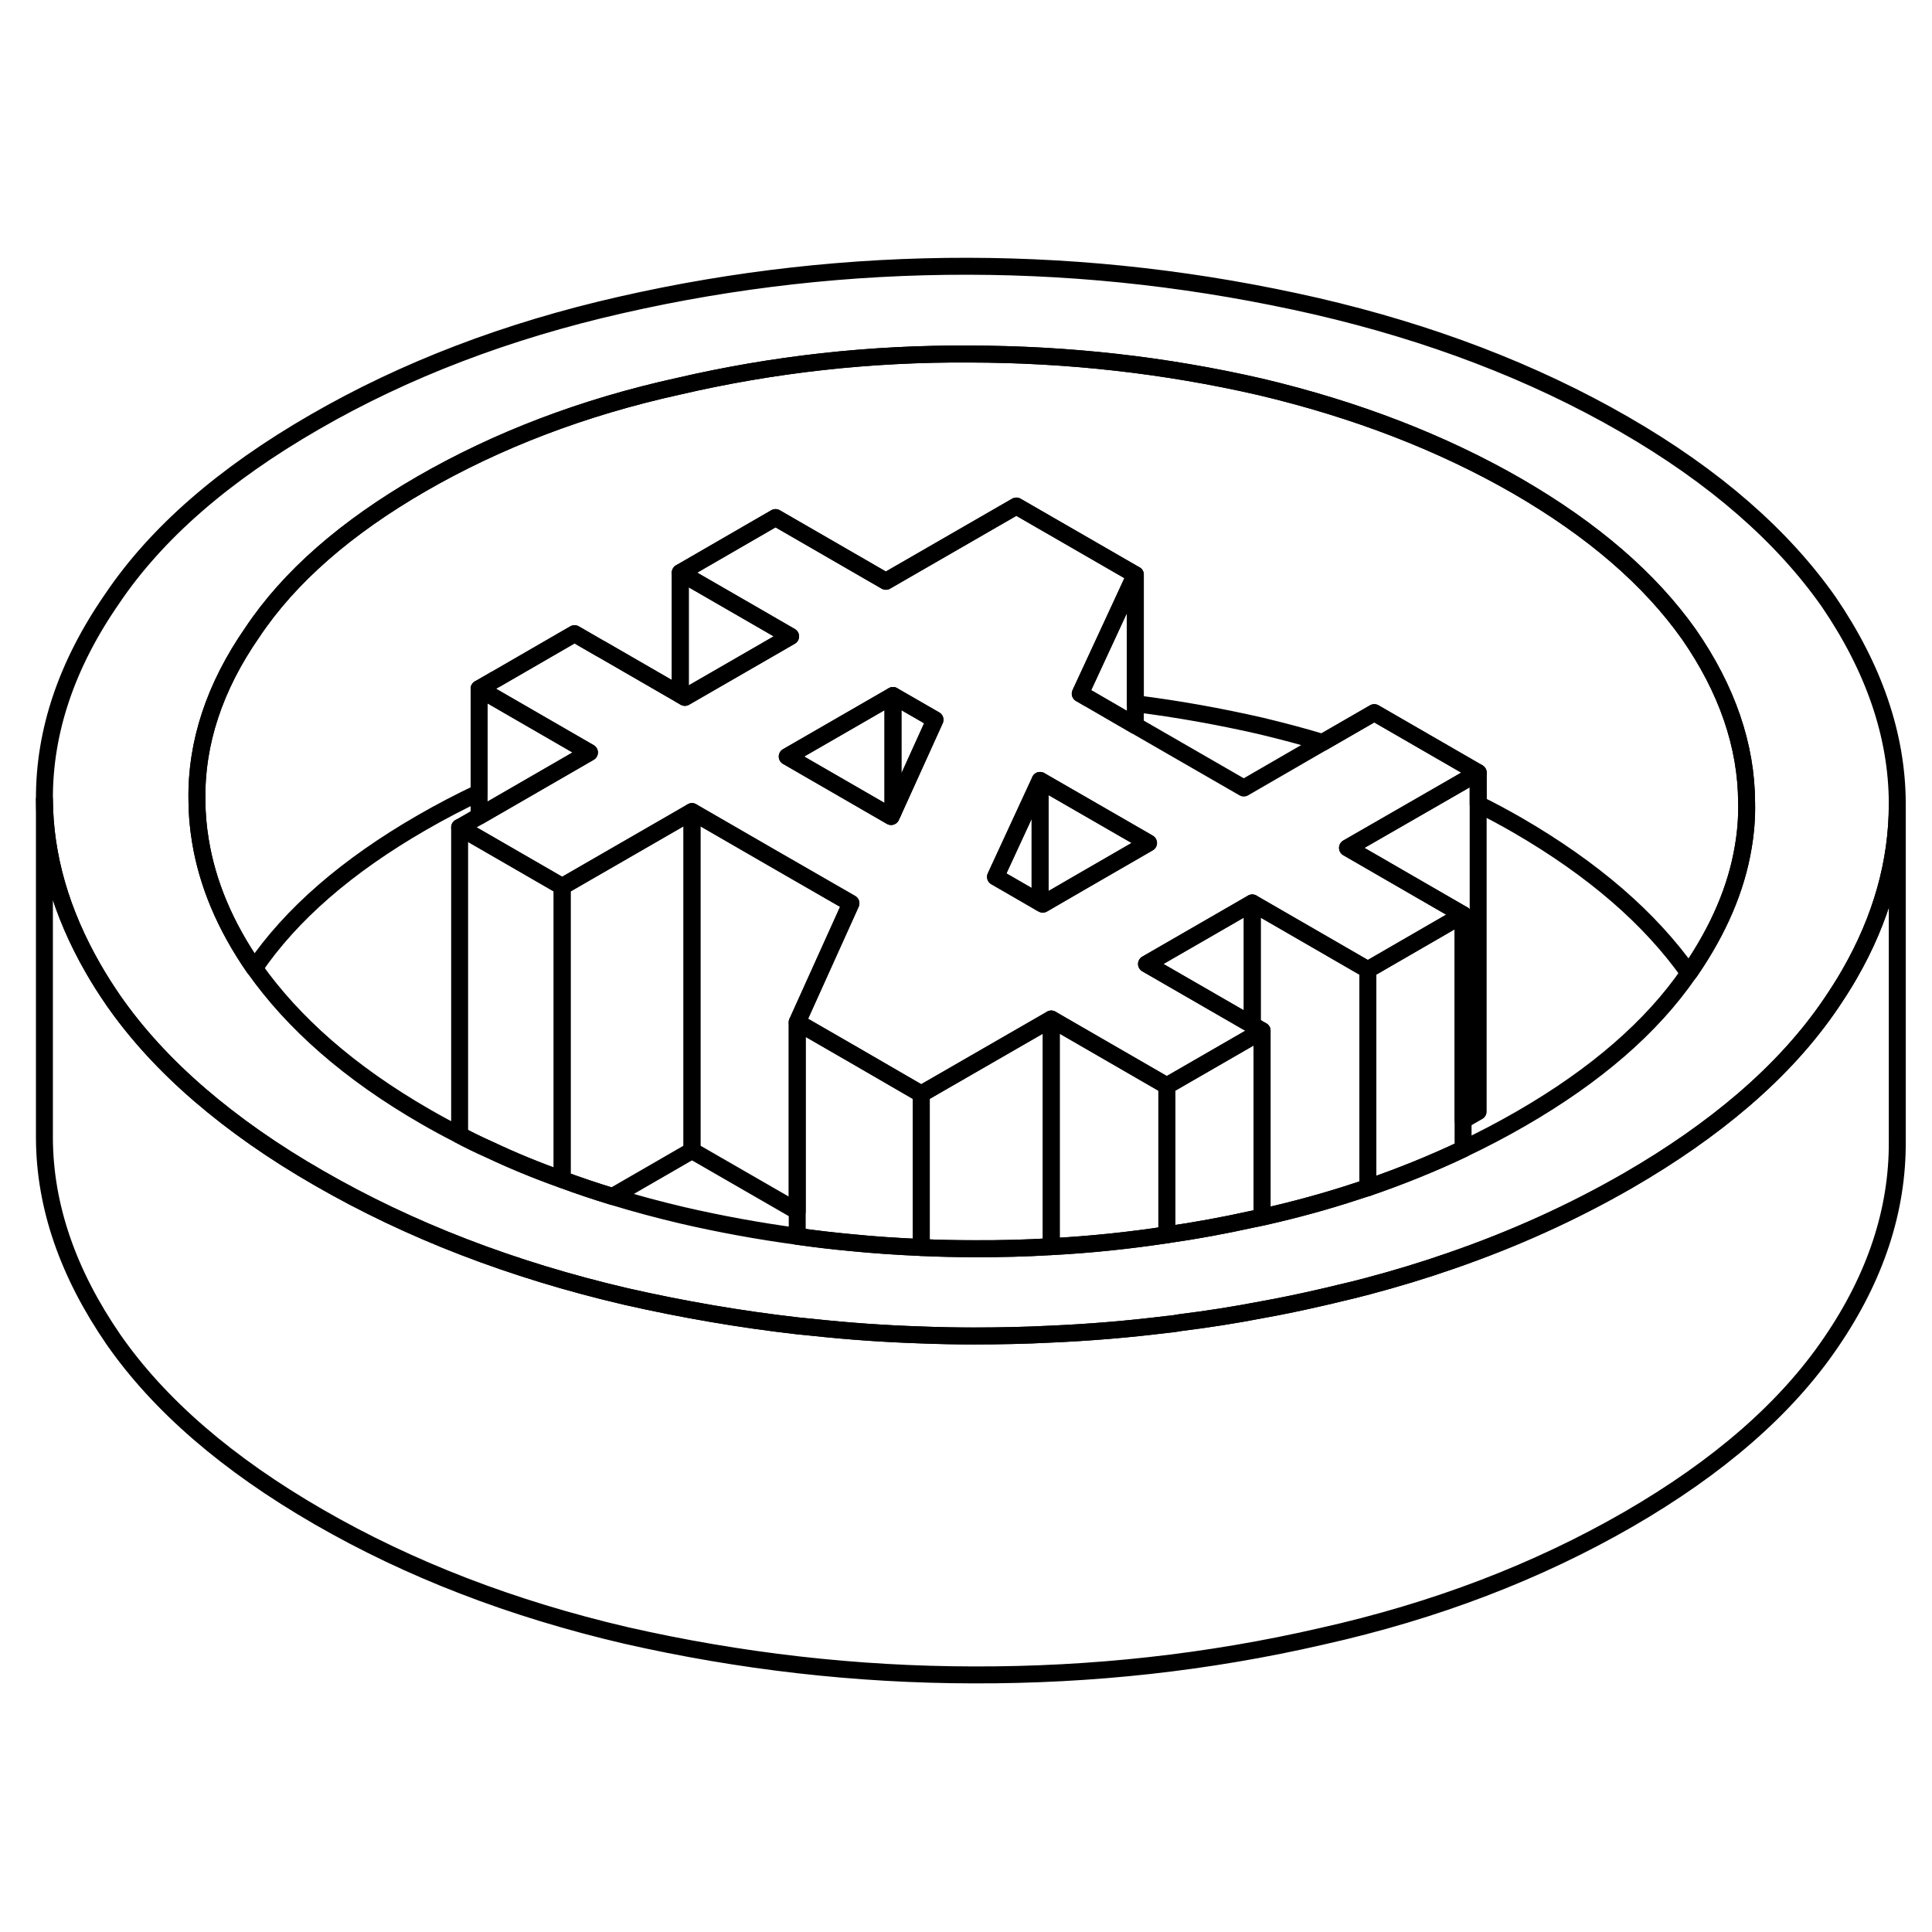 <svg width="48" height="48" viewBox="0 0 114 88" fill="none" xmlns="http://www.w3.org/2000/svg" stroke-width="1px"
     stroke-linecap="round" stroke-linejoin="round">
    <path d="M107.911 22.52C105.181 18.631 101.181 15.12 95.841 12.04C90.451 8.931 84.371 6.621 77.681 5.071C70.911 3.521 64.071 2.721 57.111 2.711C50.161 2.701 43.321 3.471 36.651 4.991C29.901 6.521 23.881 8.831 18.571 11.9C13.211 14.991 9.221 18.46 6.611 22.34C3.931 26.21 2.601 30.16 2.621 34.17C2.641 37.531 3.601 40.84 5.481 44.12C5.851 44.77 6.261 45.41 6.701 46.05C8.061 48.001 9.761 49.861 11.811 51.62C13.811 53.34 16.141 54.98 18.811 56.511C24.161 59.6 30.201 61.931 36.931 63.501C40.271 64.26 43.641 64.841 47.041 65.231C47.341 65.26 47.641 65.29 47.941 65.32C50.071 65.55 52.211 65.701 54.361 65.77C55.391 65.811 56.421 65.831 57.451 65.831C58.981 65.831 60.511 65.8 62.031 65.721C64.321 65.621 66.591 65.43 68.851 65.15C69.121 65.13 69.391 65.091 69.661 65.04C71.271 64.841 72.871 64.591 74.471 64.281C75.651 64.07 76.831 63.821 78.001 63.55C78.371 63.471 78.731 63.38 79.091 63.291H79.101C79.641 63.17 80.171 63.031 80.711 62.891C82.371 62.45 83.991 61.961 85.571 61.41C89.321 60.12 92.821 58.531 96.081 56.651C98.641 55.17 100.901 53.59 102.851 51.92C104.941 50.13 106.671 48.23 108.041 46.211C108.431 45.63 108.801 45.06 109.131 44.48C111.021 41.2 111.951 37.85 111.951 34.461V34.37C111.931 30.36 110.561 26.41 107.911 22.52ZM102.861 36.99C102.451 39.45 101.401 41.87 99.761 44.27C99.731 44.321 99.691 44.37 99.651 44.42C97.471 47.59 94.161 50.461 89.761 53.001C88.651 53.641 87.511 54.24 86.331 54.8C84.541 55.651 82.661 56.41 80.711 57.081C80.471 57.151 80.231 57.23 79.991 57.31C78.261 57.88 76.471 58.37 74.611 58.791C74.561 58.8 74.521 58.81 74.471 58.821C74.281 58.861 74.081 58.91 73.891 58.941C72.221 59.31 70.541 59.62 68.851 59.861C66.601 60.2 64.321 60.441 62.031 60.56C60.521 60.651 59.001 60.691 57.471 60.681C56.431 60.681 55.391 60.66 54.361 60.611C52.971 60.55 51.581 60.461 50.201 60.321C49.141 60.221 48.091 60.1 47.041 59.95C44.761 59.641 42.501 59.23 40.261 58.711C38.851 58.38 37.481 58.011 36.141 57.6C35.131 57.291 34.141 56.961 33.171 56.6C31.681 56.071 30.241 55.48 28.851 54.821C28.261 54.56 27.691 54.281 27.121 53.98C26.431 53.63 25.751 53.261 25.091 52.88C20.631 50.31 17.301 47.37 15.011 44.13C15.001 44.13 15.001 44.12 15.001 44.12C13.281 41.641 12.231 39.13 11.821 36.59C11.691 35.8 11.621 35.001 11.621 34.211C11.561 30.84 12.661 27.52 14.891 24.311C17.071 21.041 20.421 18.12 24.891 15.54C29.351 12.97 34.401 11.03 40.041 9.791C45.631 8.491 51.381 7.851 57.221 7.891C63.011 7.901 68.731 8.531 74.381 9.831C79.991 11.161 85.061 13.111 89.521 15.681C94.011 18.28 97.351 21.18 99.651 24.421C101.911 27.68 103.051 31.011 103.061 34.361C103.081 35.24 103.011 36.12 102.861 36.99Z" stroke="currentColor" stroke-linejoin="round"/>
    <path d="M54.361 51.55V60.61C52.971 60.55 51.581 60.46 50.201 60.32C49.141 60.22 48.091 60.1 47.041 59.95V47.32L50.491 49.31L54.251 51.49L54.361 51.55Z" stroke="currentColor" stroke-linejoin="round"/>
    <path d="M33.171 39.31V56.6C31.681 56.07 30.241 55.48 28.851 54.82C28.261 54.56 27.691 54.28 27.121 53.98V35.82L28.271 36.48L33.171 39.31Z" stroke="currentColor" stroke-linejoin="round"/>
    <path d="M40.831 34.891V54.891L36.141 57.601C35.131 57.291 34.141 56.961 33.171 56.601V39.311L40.141 35.291L40.831 34.891Z" stroke="currentColor" stroke-linejoin="round"/>
    <path d="M50.211 40.301L47.041 47.321V58.471L40.831 54.891V34.891L45.591 37.641L50.211 40.301Z" stroke="currentColor" stroke-linejoin="round"/>
    <path d="M68.851 51.07V59.86C66.601 60.2 64.321 60.44 62.031 60.56V47.13L68.851 51.07Z" stroke="currentColor" stroke-linejoin="round"/>
    <path d="M73.891 40.281V47.481L67.651 43.881L73.891 40.281Z" stroke="currentColor" stroke-linejoin="round"/>
    <path d="M74.471 47.82V58.82C74.281 58.86 74.081 58.91 73.891 58.94C72.221 59.31 70.541 59.62 68.851 59.86V51.07L69.011 50.97H69.021L73.891 48.16L74.471 47.82Z" stroke="currentColor" stroke-linejoin="round"/>
    <path d="M80.711 44.221V57.081C80.471 57.151 80.231 57.231 79.991 57.311C78.261 57.881 76.471 58.371 74.611 58.791C74.561 58.801 74.521 58.811 74.471 58.821V47.821L73.891 47.481V40.281L80.711 44.221Z" stroke="currentColor" stroke-linejoin="round"/>
    <path d="M86.331 40.971V54.801C84.541 55.651 82.661 56.411 80.711 57.081V44.221L86.331 40.971Z" stroke="currentColor" stroke-linejoin="round"/>
    <path d="M66.991 20.911V29.811L64.251 28.221H64.241L63.741 27.931L65.951 23.161L66.991 20.911Z" stroke="currentColor" stroke-linejoin="round"/>
    <path d="M46.651 24.55L40.411 28.151L40.141 27.991V20.791L44.871 23.52L46.651 24.55Z" stroke="currentColor" stroke-linejoin="round"/>
    <path d="M103.061 34.36C103.081 35.24 103.011 36.12 102.861 36.99C102.451 39.45 101.401 41.87 99.761 44.27C99.731 44.32 99.692 44.37 99.651 44.42C97.352 41.18 94.011 38.28 89.522 35.68C88.772 35.25 88.001 34.83 87.221 34.45V32.59L81.091 29.05L78.041 30.81C76.852 30.45 75.632 30.13 74.382 29.83C71.931 29.27 69.472 28.83 66.992 28.52V20.91L59.971 16.86L52.272 21.3L45.761 17.54L40.142 20.79V27.99L35.452 25.28H35.441L33.901 24.39L29.232 27.09H29.221L28.271 27.64V33.77C27.111 34.32 25.982 34.91 24.892 35.54C20.502 38.07 17.192 40.93 15.011 44.13C15.002 44.13 15.002 44.12 15.002 44.12C13.281 41.64 12.232 39.13 11.822 36.59C11.691 35.8 11.621 35 11.621 34.21C11.562 30.84 12.662 27.52 14.892 24.31C17.072 21.04 20.422 18.12 24.892 15.54C29.352 12.97 34.401 11.03 40.041 9.79C45.632 8.49 51.381 7.85 57.221 7.89C63.011 7.9 68.731 8.53 74.382 9.83C79.992 11.16 85.061 13.11 89.522 15.68C94.011 18.28 97.352 21.18 99.651 24.42C101.911 27.68 103.051 31.01 103.061 34.36Z" stroke="currentColor" stroke-linejoin="round"/>
    <path d="M67.771 36.741L66.991 37.191L63.771 39.051L61.531 40.351L61.371 40.261V33.051L66.991 36.291L67.771 36.741Z" stroke="currentColor" stroke-linejoin="round"/>
    <path d="M111.951 34.46V54.37C111.971 58.39 110.681 62.35 108.041 66.21C105.391 70.11 101.391 73.58 96.081 76.65C90.721 79.74 84.711 82.05 78.001 83.55C71.281 85.1 64.411 85.85 57.451 85.83C50.501 85.82 43.661 85.03 36.931 83.5C30.201 81.93 24.161 79.6 18.811 76.51C13.421 73.4 9.391 69.91 6.701 66.05C4.011 62.14 2.641 58.19 2.621 54.17V34.17C2.641 37.53 3.601 40.84 5.481 44.12C5.851 44.77 6.261 45.41 6.701 46.05C8.061 48 9.761 49.86 11.811 51.62C13.811 53.34 16.141 54.98 18.811 56.51C24.161 59.6 30.201 61.93 36.931 63.5C40.271 64.26 43.641 64.84 47.041 65.23C47.341 65.26 47.641 65.29 47.941 65.32C50.071 65.55 52.211 65.7 54.361 65.77C55.391 65.81 56.421 65.83 57.451 65.83C58.981 65.83 60.511 65.8 62.031 65.72C64.321 65.62 66.591 65.43 68.851 65.15C69.121 65.13 69.391 65.09 69.661 65.04C71.271 64.84 72.871 64.59 74.471 64.28C75.651 64.07 76.831 63.82 78.001 63.55C78.371 63.47 78.731 63.38 79.091 63.29H79.101C79.641 63.17 80.171 63.03 80.711 62.89C82.371 62.45 83.991 61.96 85.571 61.41C89.321 60.12 92.821 58.53 96.081 56.65C98.641 55.17 100.901 53.59 102.851 51.92C104.941 50.13 106.671 48.23 108.041 46.21C108.431 45.63 108.801 45.06 109.131 44.48C111.021 41.2 111.951 37.85 111.951 34.46Z" stroke="currentColor" stroke-linejoin="round"/>
    <path d="M87.221 32.59V52.59L86.331 53.1V40.97L79.511 37.03L85.471 33.6L87.221 32.59Z" stroke="currentColor" stroke-linejoin="round"/>
    <path d="M55.171 29.471L52.691 34.941V28.041L55.171 29.471Z" stroke="currentColor" stroke-linejoin="round"/>
    <path d="M52.691 28.041V34.941L52.581 35.181L46.451 31.64L52.691 28.041Z" stroke="currentColor" stroke-linejoin="round"/>
    <path d="M61.371 33.051V40.261L58.741 38.741L59.481 37.141L61.371 33.051Z" stroke="currentColor" stroke-linejoin="round"/>
    <path d="M85.471 33.6L87.221 32.59L81.091 29.05L78.041 30.81L73.391 33.5L66.991 29.81L64.251 28.22H64.241L63.741 27.93L65.951 23.16L66.991 20.91L59.971 16.86L52.271 21.3L45.761 17.54L40.141 20.79L44.871 23.52L46.651 24.55L40.411 28.15L40.141 27.99L35.451 25.28H35.441L33.901 24.39L29.231 27.09H29.221L28.271 27.64L34.571 31.28L34.781 31.4L28.271 35.16L27.121 35.82L28.271 36.48L33.171 39.31L40.141 35.29L40.831 34.89L45.591 37.64L50.211 40.3L47.041 47.32L50.491 49.31L54.251 51.49L54.361 51.55L61.371 47.51L62.031 47.13L68.851 51.07L69.011 50.97H69.021L73.891 48.16L74.471 47.82L73.891 47.48L67.651 43.88L73.891 40.28L80.711 44.22L86.331 40.97L79.511 37.03L85.471 33.6ZM52.691 34.94L52.581 35.18L46.451 31.64L52.691 28.04L55.171 29.47L52.691 34.94ZM66.991 37.19L63.771 39.05L61.531 40.35L61.371 40.26L58.741 38.74L59.481 37.14L61.371 33.05L66.991 36.29L67.771 36.74L66.991 37.19Z" stroke="currentColor" stroke-linejoin="round"/>
    <path d="M34.782 31.401L28.271 35.161V27.641L34.572 31.281L34.782 31.401Z" stroke="currentColor" stroke-linejoin="round"/>
    <path d="M62.031 47.13V60.56C60.521 60.65 59.001 60.69 57.471 60.68C56.431 60.68 55.391 60.66 54.361 60.61V51.55L61.371 47.51L62.031 47.13Z" stroke="currentColor" stroke-linejoin="round"/>
</svg>
